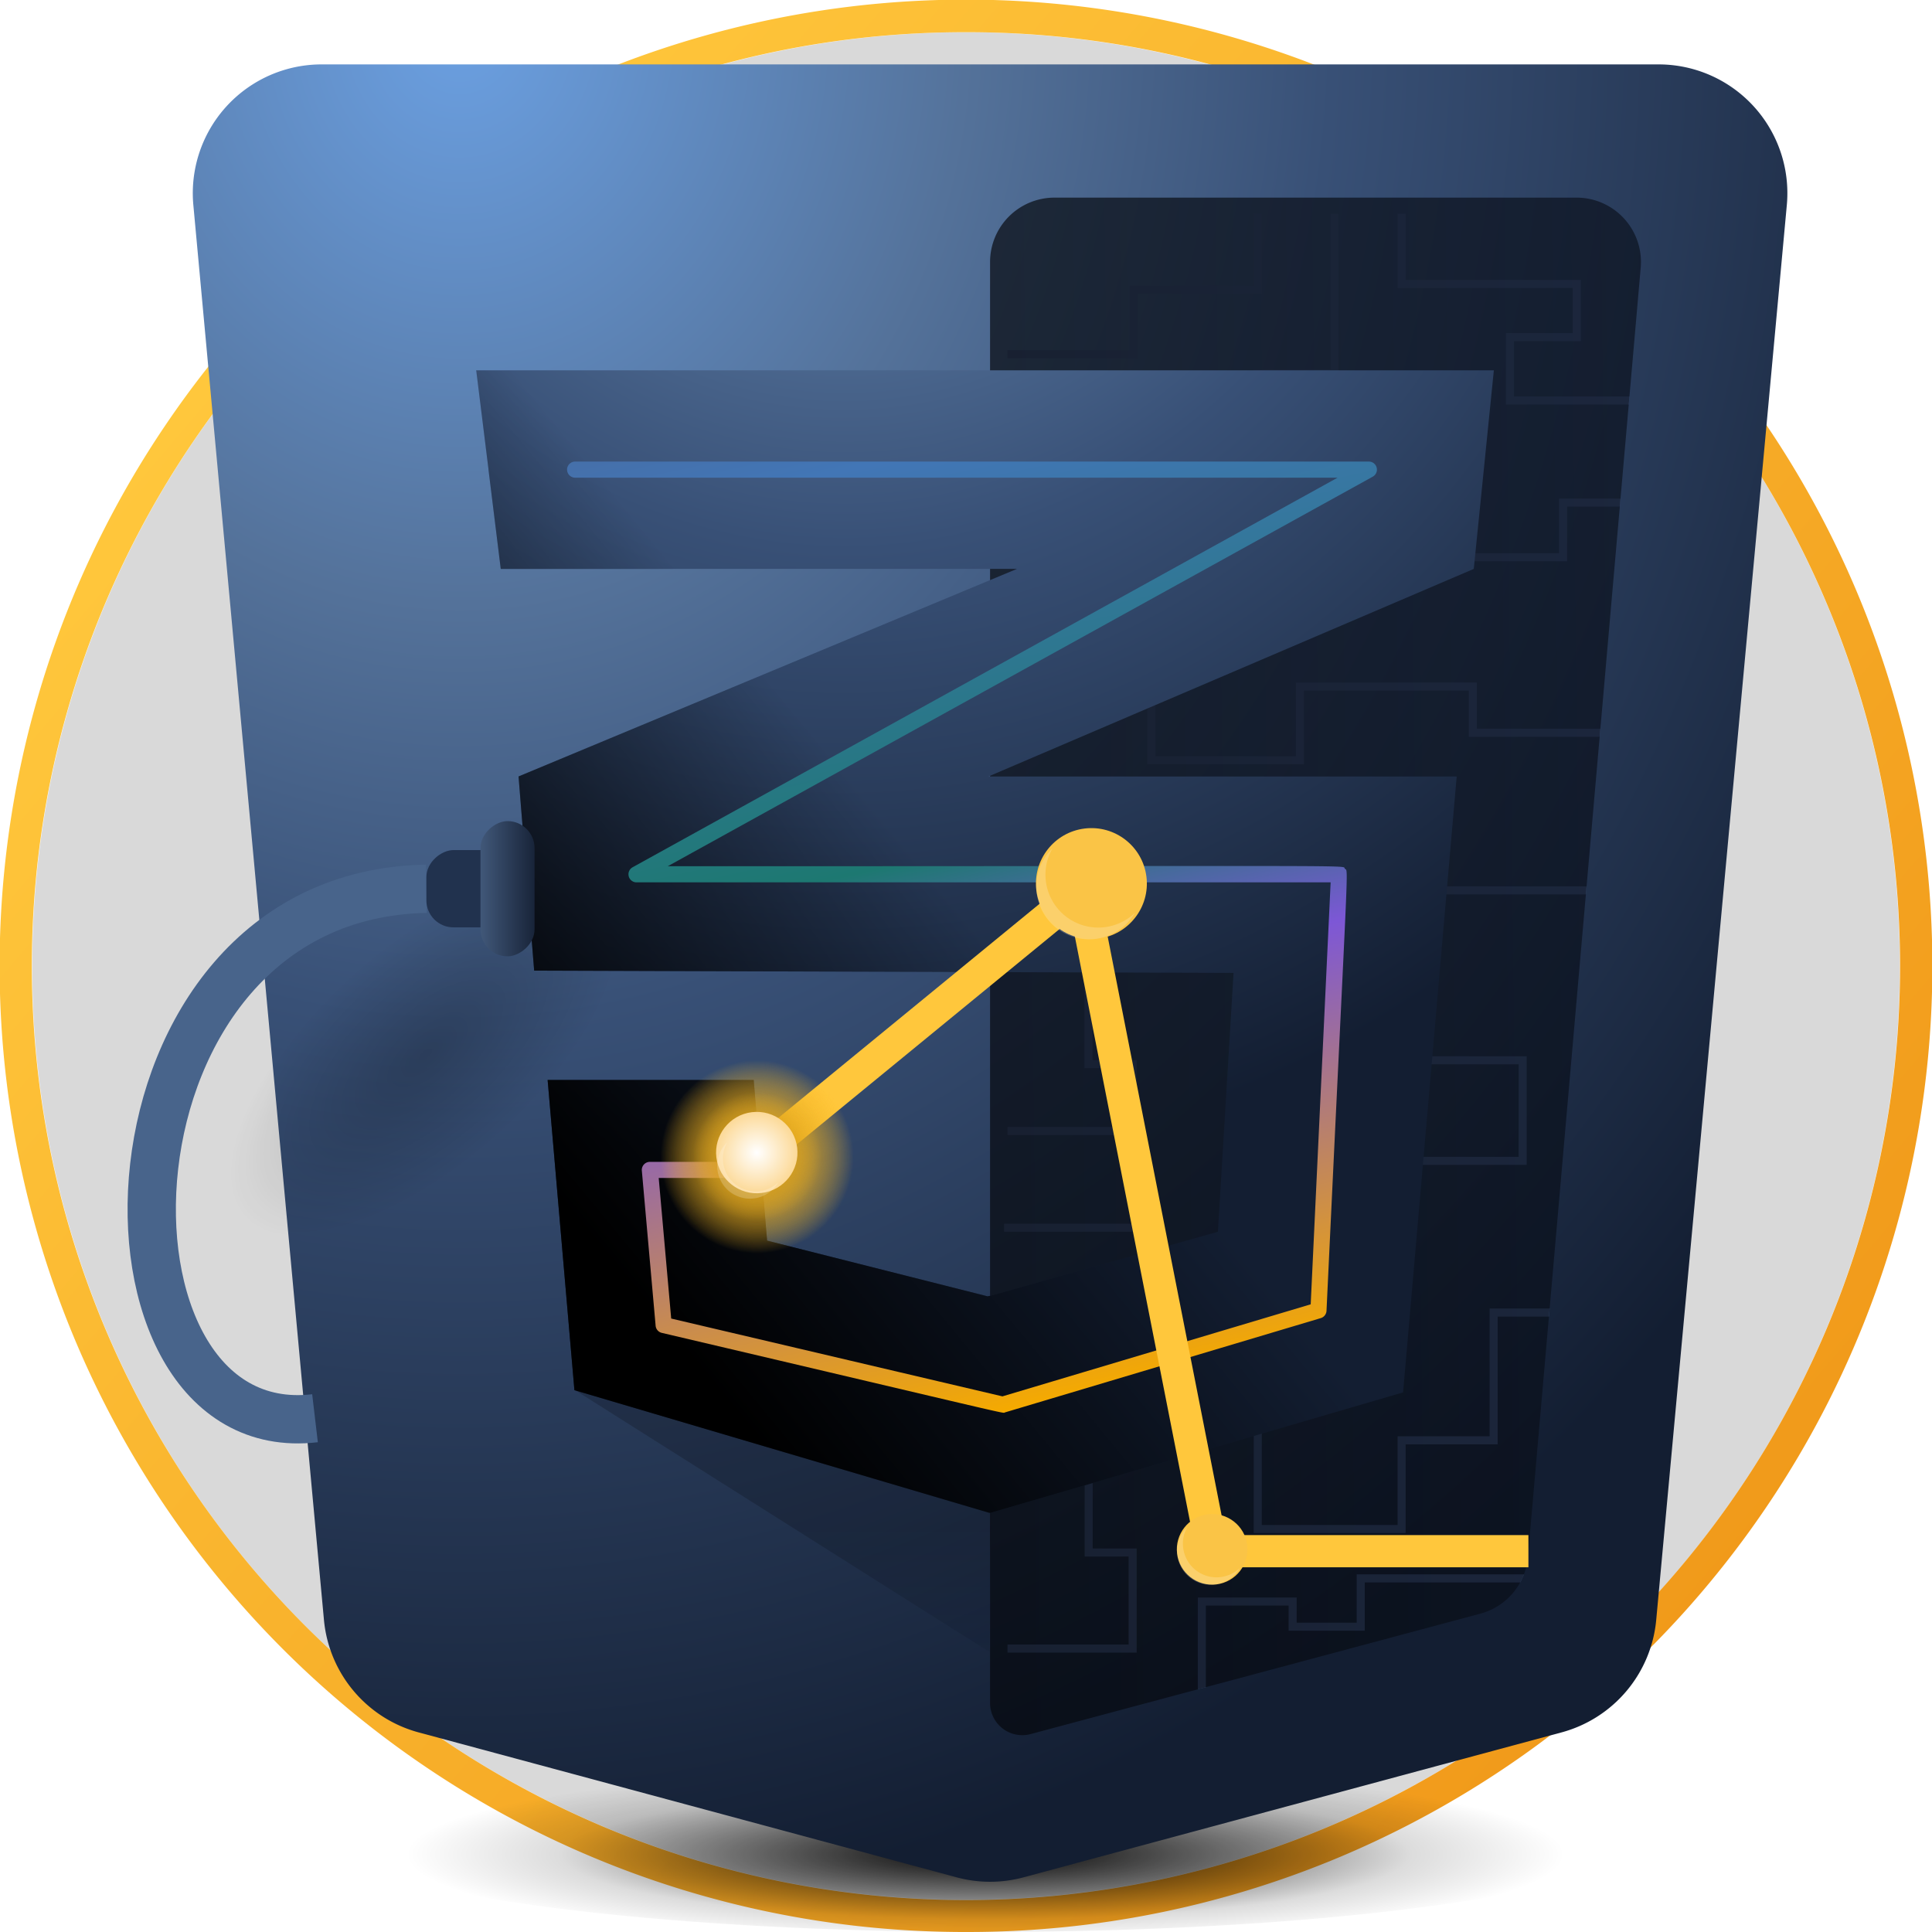 <svg xmlns="http://www.w3.org/2000/svg" xmlns:xlink="http://www.w3.org/1999/xlink" width="120" height="120.001"><defs><radialGradient id="radial-gradient" cx=".5" cy=".629" r=".423" gradientUnits="objectBoundingBox"><stop offset="0"/><stop offset=".734" stop-opacity=".137"/><stop offset="1" stop-opacity="0"/></radialGradient><radialGradient id="radial-gradient-2" cx=".165" cy="-.024" r="1.049" gradientUnits="objectBoundingBox"><stop offset="0" stop-color="#6ba0e2"/><stop offset=".305" stop-color="#54729a"/><stop offset=".526" stop-color="#385076"/><stop offset="1" stop-color="#131e32"/></radialGradient><radialGradient id="radial-gradient-3" cx=".5" cy=".5" r=".488" xlink:href="#linear-gradient-2"/><radialGradient id="radial-gradient-4" cx=".362" cy="-.439" r="1.139" xlink:href="#radial-gradient-2"/><radialGradient id="radial-gradient-5" cx=".5" cy=".5" r=".5" gradientUnits="objectBoundingBox"><stop offset="0" stop-color="#c08d17"/><stop offset="1" stop-color="#ffbe24" stop-opacity="0"/></radialGradient><radialGradient id="radial-gradient-8" cx=".5" cy=".5" r="1.018" gradientUnits="objectBoundingBox"><stop offset="0" stop-color="#fff"/><stop offset="1" stop-color="#f9b22c"/></radialGradient><linearGradient id="linear-gradient" x2="2.096" y1=".647" y2=".59" gradientUnits="objectBoundingBox"><stop offset="0" stop-color="#04060a"/><stop offset="1" stop-color="#111b30"/></linearGradient><linearGradient id="linear-gradient-2" x1=".164" x2=".5" y1=".815" y2=".5" gradientUnits="objectBoundingBox"><stop offset="0"/><stop offset="1" stop-opacity="0"/></linearGradient><linearGradient id="linear-gradient-3" x1=".909" x2=".149" y1=".795" y2=".148" gradientUnits="objectBoundingBox"><stop offset="0" stop-color="#f19a1a"/><stop offset="1" stop-color="#ffc73c"/></linearGradient><linearGradient id="linear-gradient-4" x1=".5" x2=".5" y1=".615" y2="1" xlink:href="#linear-gradient"/><linearGradient id="linear-gradient-10" x1=".258" x2=".5" y1="-.301" y2="1" gradientUnits="objectBoundingBox"><stop offset="0" stop-color="#51587e"/><stop offset=".241" stop-color="#4276b6"/><stop offset=".557" stop-color="#1d7871"/><stop offset=".675" stop-color="#7d57d6"/><stop offset="1" stop-color="#f5aa00"/></linearGradient><linearGradient id="linear-gradient-11" x1=".5" x2=".5" y1="1.642" gradientUnits="objectBoundingBox"><stop offset="0" stop-color="#5b79a2"/><stop offset="1" stop-color="#182439"/></linearGradient><clipPath id="clip-path"><path id="Path_Copy_9" d="M4 0a4 4 0 00-4 4v89.5a2 2 0 002.517 1.932l27.938-7.481a4 4 0 002.95-3.515l7.008-80.087A4 4 0 0036.429 0z" class="cls-1" data-name="Path Copy 9" transform="translate(55.239 8.275)"/></clipPath><clipPath id="clip-path-2"><path id="Mask" d="M31.882 70.956v.013L6.1 63.346 4.436 44.078h12.8l.832 9.98 13.7 3.46.117-.033v.015l14.184-3.993.971-16.079-31.22-.1-12.22-.041-.97-12.06 29.251-12.181 1.705-.71H1.525L.764 6.185v-.029L0 0h63.208L62.2 9.988a4 4 0 01-2.408 3.276L31.881 25.2l-.072.031H60.9l-3.329 38.253-25.643 7.486z" class="cls-2"/></clipPath><filter id="Oval_Copy_63" width="20.667" height="20.667" x="36.72" y="61.537" filterUnits="userSpaceOnUse"><feOffset/><feGaussianBlur result="blur" stdDeviation="2.5"/><feFlood flood-color="#f9b22c"/><feComposite in2="blur" operator="in"/><feComposite in="SourceGraphic"/></filter><style>.cls-1{opacity:.674;fill:url(#linear-gradient)}.cls-2{fill:url(#linear-gradient-2)}.cls-9{fill:url(#linear-gradient-4);opacity:.216}.cls-12{fill:none;stroke-miterlimit:10;stroke:#415781;stroke-width:.5px}.cls-17{mix-blend-mode:overlay;isolation:isolate;fill:url(#radial-gradient-5)}.cls-19{fill:rgba(255,255,255,.2)}.cls-20{fill:#fac446}</style></defs><g id="languages-css-quirks-pitfalls" transform="translate(-504 -262)"><g id="Color_Crown_Shadow" data-name="Color Crown + Shadow" transform="translate(2960 652)"><path id="Shadow" fill="rgba(0,0,0,0.15)" d="M58 0A58 58 0 110 58 58 58 0 0158 0z" transform="translate(-2454 -388)"/><g id="Color_Crown" data-name="Color Crown" transform="translate(-2456 -390)"><path id="Ring" fill="url(#linear-gradient-3)" d="M780 826a59.72 59.72 0 01-33.547-10.247 60.176 60.176 0 01-21.739-26.4 59.921 59.921 0 015.532-56.9 60.176 60.176 0 0126.4-21.738 59.92 59.92 0 0156.9 5.532 60.174 60.174 0 0121.738 26.4 59.923 59.923 0 01-5.532 56.9 60.174 60.174 0 01-26.4 21.739A59.623 59.623 0 01780 826zm0-118a57.729 57.729 0 00-32.429 9.905 58.167 58.167 0 00-21.014 25.518 57.924 57.924 0 005.348 55 58.169 58.169 0 0025.518 21.014 57.923 57.923 0 0055-5.348 58.17 58.17 0 0021.014-25.518 57.924 57.924 0 00-5.348-55 58.171 58.171 0 00-25.518-21.013A57.638 57.638 0 00780 708z" transform="translate(-720 -706)"/></g></g><g id="Group_28" data-name="Group 28" transform="translate(510.257 266)"><path id="Path_154_Copy_2" fill="url(#linear-gradient-4)" d="M0 0l7.364 92.8L43.657 106l38.688-12.083L90 0z" data-name="Path 154 Copy 2" transform="translate(10.304 4.5)"/><ellipse id="Oval_Copy_129" cx="42" cy="6.5" fill="url(#radial-gradient)" data-name="Oval Copy 129" rx="42" ry="6.5" transform="translate(12.946 103)"/><g id="shadow_copy_5" data-name="shadow copy 5" transform="translate(.946)"><path id="Mask-2" fill="url(#radial-gradient-2)" d="M91.668 96.615a8 8 0 01-5.886 6.989l-33.409 9a8 8 0 01-4.16 0l-33.409-9a8 8 0 01-5.886-6.99L.806 8.735A8 8 0 018.772 0h83.042a8 8 0 017.966 8.735z" data-name="Mask" transform="translate(4)"/><ellipse id="shadow_copy_5-2" cx="15.5" cy="7" fill="url(#radial-gradient-3)" data-name="shadow copy 5" opacity=".217" rx="15.5" ry="7" transform="rotate(-42 88.344 29.388)"/></g><path id="Path_155_Copy_2" d="M0 .09l28.164 6.7.092-6.79z" class="cls-9" data-name="Path 155 Copy 2" transform="translate(26.946 56.287)"/><path id="Path_156_Copy_2" d="M0 4.046l25.737 16.263.119-11.533L2.424 0z" class="cls-9" data-name="Path 156 Copy 2" transform="translate(29.465 78.3)"/><path id="Path_152_Copy_2" fill="url(#linear-gradient-4)" d="M0 3.482l22.834 1.724-21.68 11.167L7.621 18 36.6 2.726 7.621 0z" data-name="Path 152 Copy 2" opacity=".685" transform="translate(24.846 27.855)"/><g id="Mask_Group_11" clip-path="url(#clip-path)" data-name="Mask Group 11"><g id="Group_1" data-name="Group 1" transform="translate(1 1)"><path id="Path_150" d="M19.469 0H14.65v7.936H8.935v5.509H0V6.723" class="cls-12" data-name="Path 150" transform="translate(70.865 76.525)"/><path id="Path_147" d="M0 0h5.149v10.794h2.742v4.151H.119" class="cls-12" data-name="Path 147" transform="translate(55.202 50.303)"/><path id="Path_149" d="M0 0h5.041v6.967h2.731v5.967H0" class="cls-12" data-name="Path 149" transform="translate(55.321 84.461)"/><path id="Path_148" d="M0 20.954h9.235v5.267h11.291V16.8h11.682v-6.248h-7.517V0h13.074" class="cls-12" data-name="Path 148" transform="translate(55.11 50.303)"/><path id="Path_146" d="M4.77 0v9.917H0v8.026h8.935v3.392h10.027v-3.393h5.006" class="cls-12" data-name="Path 146" transform="translate(70.865 8.275)"/><path id="Path_125" d="M0 8.725h7.836v-4h7.709V0" class="cls-12" data-name="Path 125" transform="translate(55.321 8.275)"/><path id="Path_145" d="M15.033 11.6H6.728V7.664h4.153v-3.3H0V0" class="cls-12" data-name="Path 145" transform="translate(79.801 8.275)"/><path id="Path_139" d="M0 0h8.936v7.076h9.226V2.5H28.9v2.87h8.655" class="cls-12" data-name="Path 139" transform="translate(55.321 35.142)"/><path id="Path_151_Copy_2" d="M0 8.355V1.438h5.64V3h4.229V0H21.1" class="cls-12" data-name="Path 151 Copy 2" transform="translate(67.391 93.037)"/></g></g><path id="Path_Copy_9-2" d="M4 0a4 4 0 00-4 4v89.5a2 2 0 002.517 1.932l27.938-7.481a4 4 0 002.95-3.515l7.008-80.087A4 4 0 0036.429 0z" class="cls-1" data-name="Path Copy 9" transform="translate(55.238 8.275)"/><path id="Combined_Shape_Copy_32" fill="url(#radial-gradient-4)" d="M31.882 70.956v.013L6.1 63.346 4.436 44.078h12.8l.832 9.98 13.7 3.46.117-.033v.015l14.184-3.993.971-16.079-31.22-.1-12.22-.041-.97-12.06 29.251-12.181 1.705-.71H1.525L.764 6.185v-.029L0 0h63.208l-1.247 12.336L31.881 25.2l-.072.031H60.9l-3.329 38.253-25.643 7.486z" data-name="Combined Shape Copy 32" transform="translate(23.321 19)"/><g id="Oval_Copy_130" data-name="Oval Copy 130" transform="translate(23.321 19)"><path id="Mask-3" d="M31.882 70.956v.013L6.1 63.346 4.436 44.078h12.8l.832 9.98 13.7 3.46.117-.033v.015l14.184-3.993.971-16.079-31.22-.1-12.22-.041-.97-12.06 29.251-12.181 1.705-.71H1.525L.764 6.185v-.029L0 0h63.208L62.2 9.988a4 4 0 01-2.408 3.276L31.881 25.2l-.072.031H60.9l-3.329 38.253-25.643 7.486z" class="cls-2" data-name="Mask"/><g id="Oval_Copy_130-2" clip-path="url(#clip-path-2)" data-name="Oval Copy 130"><path id="Path_159_Copy" fill="url(#linear-gradient-10)" d="M0 .5A.5.5 0 01-.5 0 .5.5 0 010-.5h49.3a.5.5 0 01.242.938L5.753 24.634c44.638 0 41.829-.086 42.059.155s.227-1.521-1.142 27.456a.5.5 0 01-.356.456L26.7 58.558c-.2.059 1.216.354-21.313-4.939A.5.5 0 015 53.176l-.856-9.635a.5.5 0 01.5-.544h6.066a.5.5 0 110 1H5.191l.776 8.731 20.574 4.834 19.147-5.717 1.238-26.21H3.814a.5.5 0 01-.242-.938L47.359.5z" data-name="Path 159 Copy" transform="translate(6.144 6.169)"/></g></g><g id="Group_176_Copy_4" data-name="Group 176 Copy 4" transform="rotate(61 -3.165 77.78)"><path id="Path_121" fill="none" stroke="#ffc73c" stroke-miterlimit="10" stroke-width="2" d="M54.1 4.516l-9.52 17.176L4.73 8.848 9.408 34.5" data-name="Path 121"/><g id="Group_168" data-name="Group 168" transform="rotate(-158 10.717 20.26)"><g id="Group_32_Copy_17" data-name="Group 32 Copy 17"><circle id="Oval_Copy_123" cx="6" cy="6" r="6" class="cls-17" data-name="Oval Copy 123" transform="translate(.542 .542)"/><circle id="Oval_Copy_124" cx="6" cy="6" r="6" class="cls-17" data-name="Oval Copy 124" transform="translate(.542 .542)"/><circle id="Oval_Copy_124-2" cx="4" cy="4" r="4" class="cls-17" data-name="Oval Copy 124" transform="translate(2.542 2.542)"/><g filter="url(#Oval_Copy_63)" transform="matrix(-.12 .99 -.99 -.12 83.61 -31.4)"><circle id="Oval_Copy_63-2" cx="2.542" cy="2.542" r="2.542" fill="url(#radial-gradient-8)" data-name="Oval Copy 63" transform="matrix(-.12 -.99 .99 -.12 44.84 74.7)"/></g><path id="Combined_Shape" d="M.808 3.657A2.034 2.034 0 012.034 0a2.019 2.019 0 011.627.813 2.016 2.016 0 00-1.22-.406A2.034 2.034 0 00.809 3.655z" class="cls-19" data-name="Combined Shape" transform="translate(4 4)"/></g></g><g id="Group_32_Copy_16" data-name="Group 32 Copy 16" transform="rotate(-158 4.517 5.68)"><circle id="Oval" cx="3.445" cy="3.445" r="3.445" class="cls-20"/><path id="Combined_Shape-2" d="M1.307 5.9A3.281 3.281 0 013.281 0a3.257 3.257 0 012.626 1.313A3.251 3.251 0 003.938.656 3.281 3.281 0 001.308 5.9z" class="cls-19" data-name="Combined Shape"/></g><g id="Group_32_Copy_20" data-name="Group 32 Copy 20" transform="rotate(-158 25.225 7.808)"><circle id="Oval-2" cx="2.193" cy="2.193" r="2.193" class="cls-20" data-name="Oval"/><path id="Combined_Shape-3" d="M.83 3.754A2.088 2.088 0 012.088 0a2.072 2.072 0 011.67.835A2.069 2.069 0 002.506.418 2.088 2.088 0 00.831 3.753z" class="cls-19" data-name="Combined Shape"/></g></g><path id="Path_52_Copy_20" fill="none" stroke="#48648b" stroke-miterlimit="10" stroke-width="3" d="M20.228 51.204c-21.054.368-21.732 34.631-6.919 32.885" data-name="Path 52 Copy 20"/><g id="Group_2_Copy_9" data-name="Group 2 Copy 9" transform="rotate(90 -10.027 36.973)"><rect id="Rectangle_Copy_14" width="4.8" height="5.04" fill="#21324e" data-name="Rectangle Copy 14" rx="1.68" transform="translate(1.8 1.68)"/><rect id="Rectangle" width="8.4" height="3.36" fill="url(#linear-gradient-11)" rx="1.68"/></g></g></g></svg>